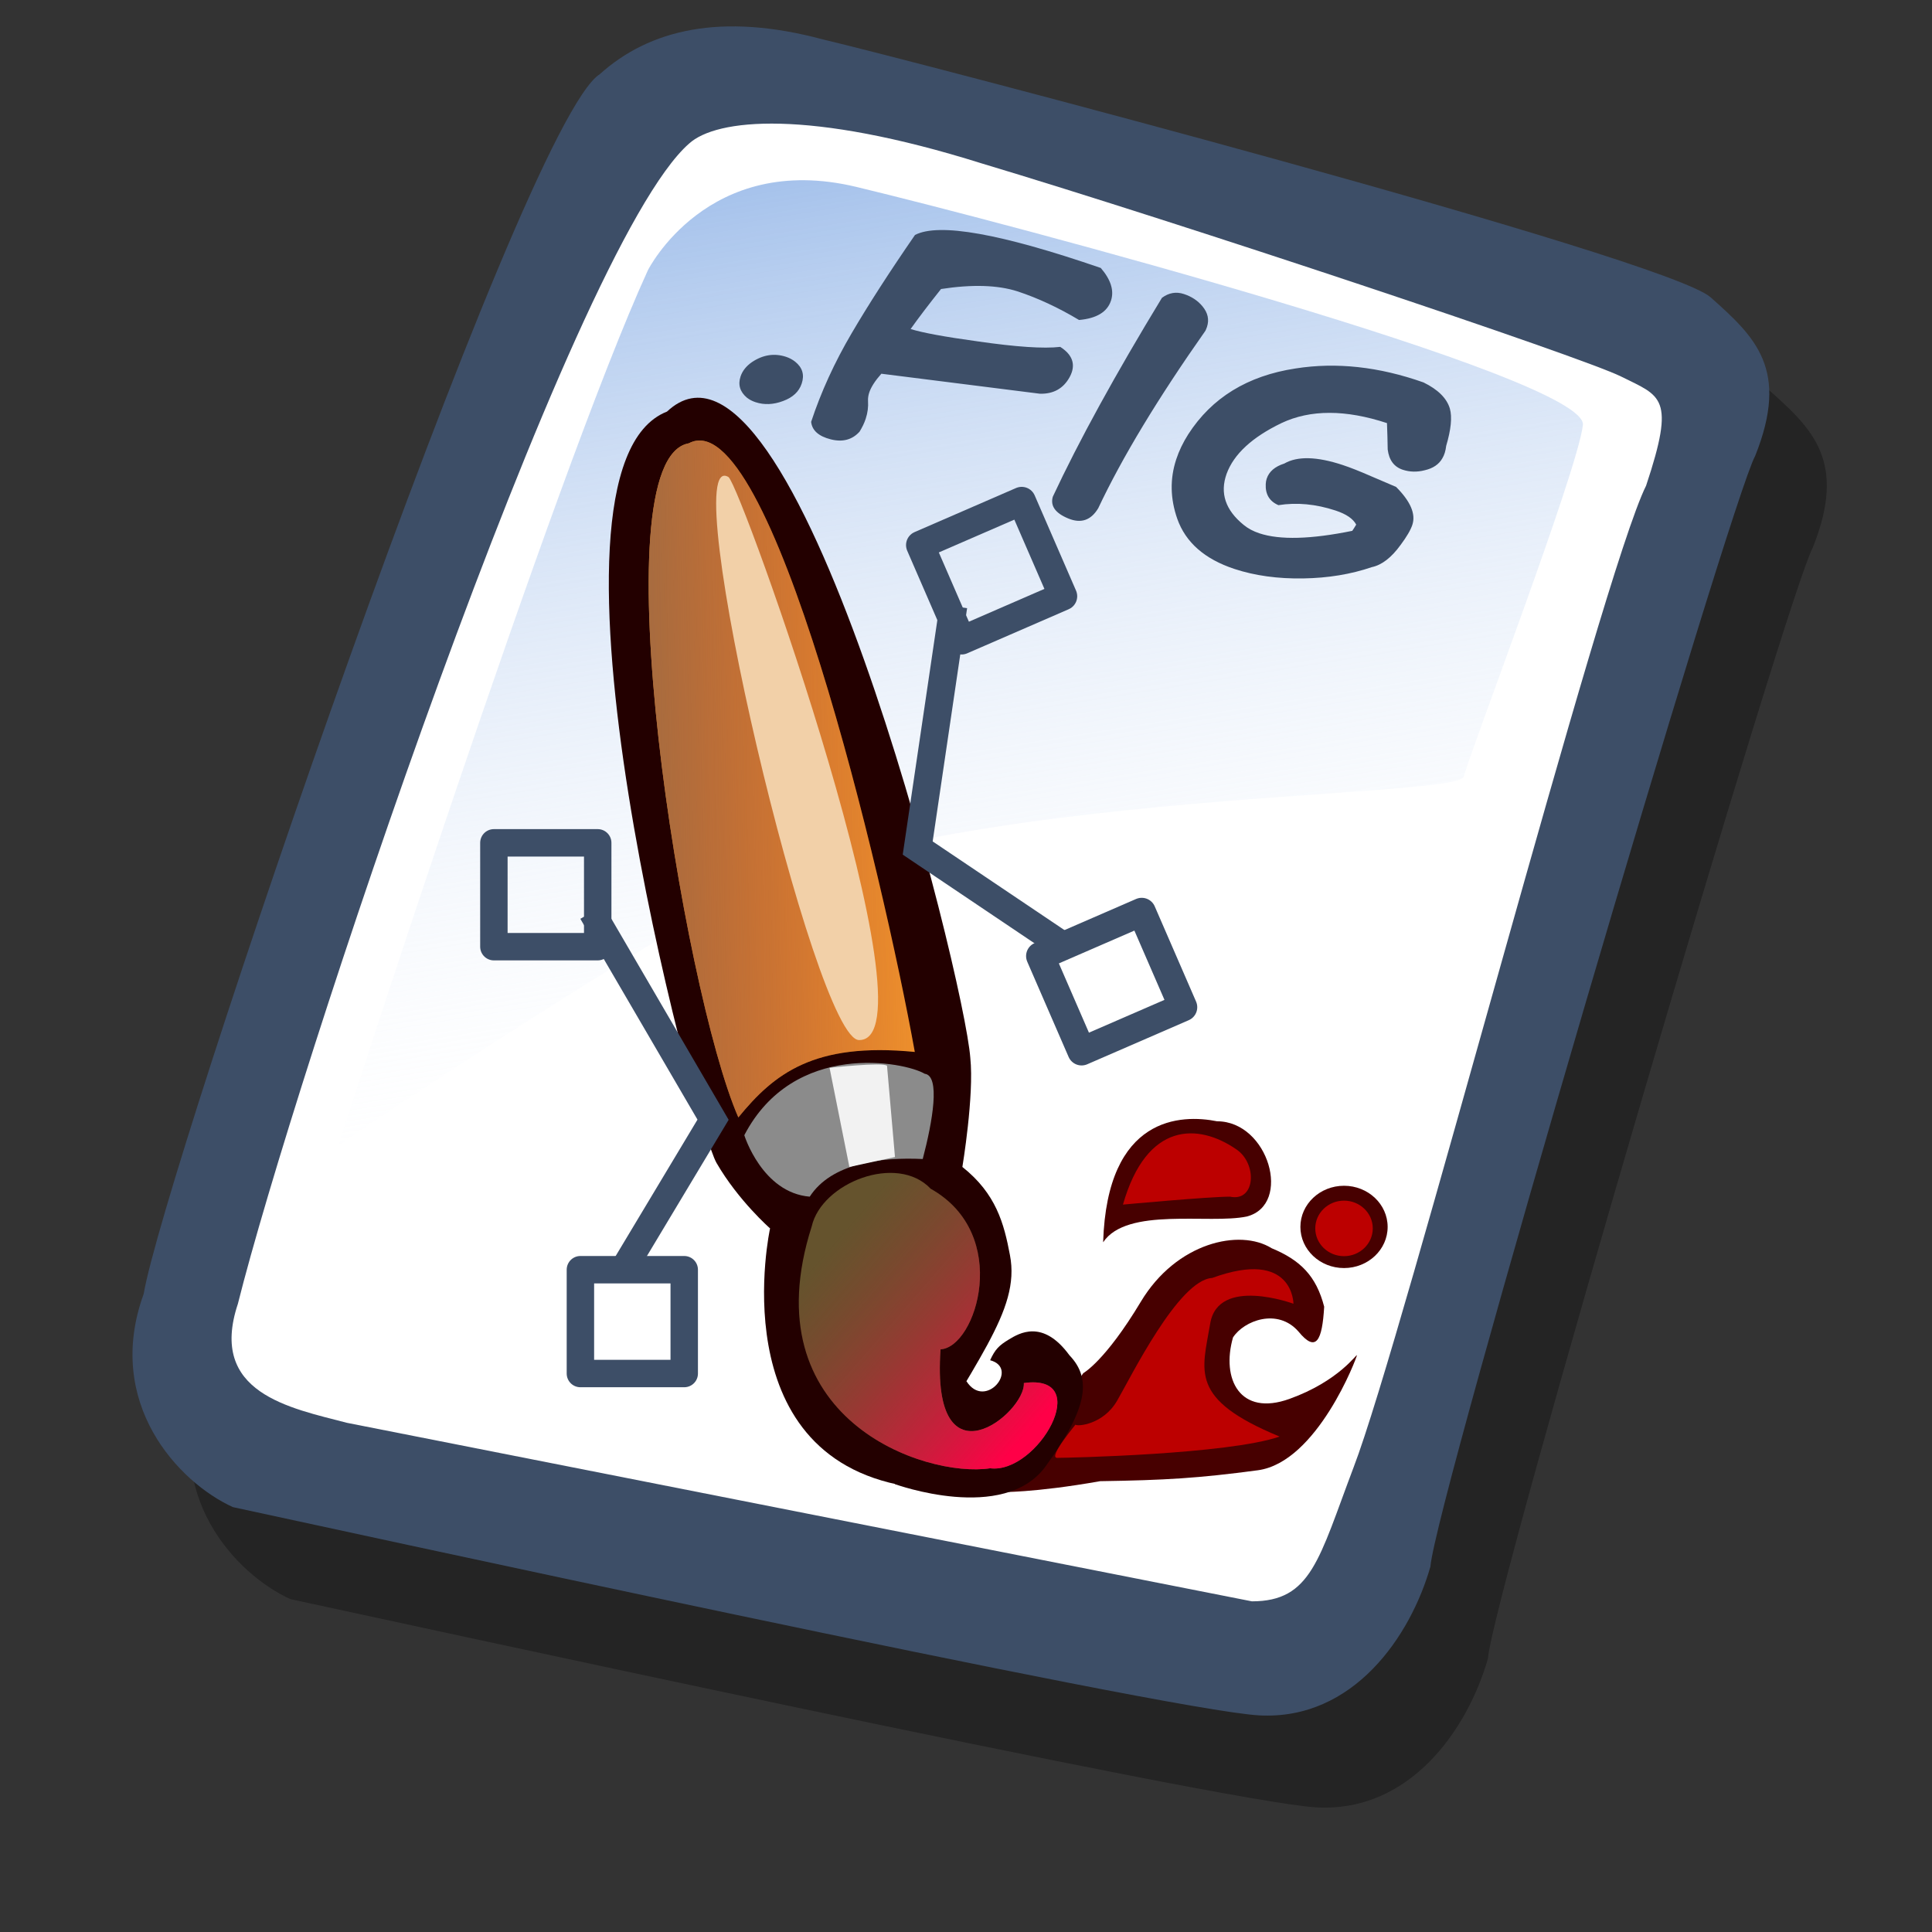 <?xml version="1.0" encoding="UTF-8" standalone="no"?>
<!DOCTYPE svg PUBLIC "-//W3C//DTD SVG 20010904//EN"
"http://www.w3.org/TR/2001/REC-SVG-20010904/DTD/svg10.dtd">
<!-- Created with Sodipodi ("http://www.sodipodi.com/") -->
<svg
   id="svg596"
   sodipodi:version="0.32"
   width="72pt"
   height="72pt"
   sodipodi:docbase="/home/zeus/.icons/gartoon/scalable/mimetypes"
   sodipodi:docname="gnome-mime-image-x-xfig.svg"
   xmlns="http://www.w3.org/2000/svg"
   xmlns:sodipodi="http://sodipodi.sourceforge.net/DTD/sodipodi-0.dtd"
   xmlns:xlink="http://www.w3.org/1999/xlink"
   xmlns:inkscape="http://www.inkscape.org/namespaces/inkscape"
   inkscape:version="0.40"
   xmlns:rdf="http://www.w3.org/1999/02/22-rdf-syntax-ns#"
   xmlns:cc="http://web.resource.org/cc/"
   xmlns:dc="http://purl.org/dc/elements/1.1/">
  <rect width="100%" height="100%" fill="#333333" stroke="none"/>
  <defs
     id="defs598">
    <linearGradient
       id="linearGradient612">
      <stop
         style="stop-color:#7fa8e3;stop-opacity:0.741;"
         offset="0"
         id="stop613" />
      <stop
         style="stop-color:#ffffff;stop-opacity:0;"
         offset="1"
         id="stop614" />
    </linearGradient>
    <linearGradient
       id="linearGradient626">
      <stop
         style="stop-color:#ff0047;stop-opacity:1;"
         offset="0"
         id="stop627" />
      <stop
         style="stop-color:#ab322d;stop-opacity:0;"
         offset="1"
         id="stop628" />
    </linearGradient>
    <linearGradient
       id="linearGradient618">
      <stop
         style="stop-color:#956d47;stop-opacity:1;"
         offset="0"
         id="stop619" />
      <stop
         style="stop-color:#ab322d;stop-opacity:0;"
         offset="1"
         id="stop620" />
    </linearGradient>
    <linearGradient
       id="linearGradient614">
      <stop
         style="stop-color:#000;stop-opacity:1;"
         offset="0"
         id="stop615" />
      <stop
         style="stop-color:#fff;stop-opacity:1;"
         offset="1"
         id="stop616" />
    </linearGradient>
    <linearGradient
       xlink:href="#linearGradient618"
       id="linearGradient617"
       y2="21.446"
       x2="54.456"
       y1="22.933"
       x1="14.044"
       spreadMethod="pad"
       gradientUnits="userSpaceOnUse"
       gradientTransform="matrix(0.417,0,0,1.061,23.783,16.744)" />
    <linearGradient
       xlink:href="#linearGradient626"
       id="linearGradient625"
       x1="43"
       y1="77.398"
       x2="28.538"
       y2="63.015"
       gradientUnits="userSpaceOnUse"
       spreadMethod="pad"
       gradientTransform="matrix(0.621,0,0,0.712,23.783,16.744)" />
    <linearGradient
       xlink:href="#linearGradient612"
       id="linearGradient636"
       x1="16.411"
       y1="10.607"
       x2="24.624"
       y2="61.667"
       gradientUnits="userSpaceOnUse"
       spreadMethod="pad" />
  </defs>
  <sodipodi:namedview
     id="base"
     inkscape:zoom="5.0416667"
     inkscape:cx="36.000000"
     inkscape:cy="36.000000"
     inkscape:window-width="640"
     inkscape:window-height="536"
     inkscape:window-x="5"
     inkscape:window-y="48"
     inkscape:current-layer="svg596" />
  <g
     id="g898"
     transform="translate(-1.146,1.146)">
    <path
       style="fill:#000000;fill-rule:evenodd;stroke:none;stroke-opacity:1;stroke-width:1pt;stroke-linejoin:miter;stroke-linecap:butt;fill-opacity:0.301;"
       d="M 12.816 74.753 C 10.386 73.648 7.071 70.113 8.839 65.251 C 9.723 59.948 25.633 13.102 29.168 10.892 C 31.378 8.904 34.582 8.13 39.112 9.346 C 42.868 10.229 76.677 19.068 78.666 20.836 C 80.654 22.604 82.201 24.04 80.654 27.907 C 79.55 29.896 66.402 74.532 66.181 77.405 C 65.297 80.498 62.756 84.255 58.557 84.034 C 54.359 83.813 15.91 75.416 12.816 74.753 z "
       id="path794"
       sodipodi:nodetypes="ccccccccc"
       transform="matrix(1.115,0,0,1.115,1.287,-5.036)" />
    <path
       style="fill:#3d4e67;fill-rule:evenodd;stroke:none;stroke-opacity:1;stroke-width:1pt;stroke-linejoin:miter;stroke-linecap:butt;fill-opacity:1;"
       d="M 12.816 74.753 C 10.386 73.648 7.071 70.113 8.839 65.251 C 9.723 59.948 25.633 13.102 29.168 10.892 C 31.378 8.904 34.582 8.13 39.112 9.346 C 42.868 10.229 76.677 19.068 78.666 20.836 C 80.654 22.604 82.201 24.04 80.654 27.907 C 79.55 29.896 66.402 74.532 66.181 77.405 C 65.297 80.498 62.756 84.255 58.557 84.034 C 54.359 83.813 15.91 75.416 12.816 74.753 z "
       id="path895"
       sodipodi:nodetypes="ccccccccc"
       transform="matrix(1.115,0,0,1.115,-1.57,-9.607)" />
    <path
       style="fill:#ffffff;fill-rule:evenodd;stroke:none;stroke-opacity:1;stroke-width:1pt;stroke-linejoin:miter;stroke-linecap:butt;fill-opacity:1;"
       d="M 17.899 70.996 C 15.358 70.334 11.711 69.671 13.037 65.693 C 15.468 55.971 27.842 18.626 33.146 13.986 C 34.361 12.881 38.449 12.439 46.183 14.87 C 55.022 17.521 72.92 23.488 74.688 24.372 C 76.456 25.256 77.119 25.256 75.793 29.233 C 73.804 33.211 64.966 67.24 62.756 72.985 C 61.209 77.073 60.877 78.951 58.226 78.951 "
       id="path896"
       sodipodi:nodetypes="cccccccs"
       transform="matrix(1.115,0,0,1.115,-1.57,-9.607)" />
    <path
       style="fill:url(#linearGradient636);fill-rule:evenodd;stroke:none;stroke-opacity:1;stroke-width:1pt;stroke-linejoin:miter;stroke-linecap:butt;fill-opacity:1;"
       d="M 28.75 13.75 C 28.75 13.75 31.875 7.5 39.688 9.375 C 47.5 11.25 78.125 19.375 77.812 21.875 C 77.5 24.375 71.875 39.062 71.562 40.312 C 71.25 41.562 42.5 40.938 31.562 47.5 C 20.625 54.062 12.5 59.688 12.5 59.688 C 12.5 59.688 23.75 24.688 28.75 13.75 z "
       id="path636"
       transform="matrix(0.947,0,0,0.947,6.112,-0.737)" />
  </g>
  <path
     style="font-size:12;fill:#470000;fill-rule:evenodd;stroke-width:1pt"
     d="M 68.951,60.965 C 68.951,62.093 67.98,63.009 66.783,63.009 C 65.587,63.009 64.616,62.093 64.616,60.965 C 64.616,59.836 65.587,58.92 66.783,58.92 C 67.98,58.92 68.951,59.836 68.951,60.965 z "
     id="path613" />
  <path
     style="font-size:12;fill:#470000;fill-rule:evenodd;stroke-width:1pt"
     d="M 64.518,66.161 C 63.483,64.979 61.809,65.619 61.267,66.457 C 60.676,68.525 61.612,70.397 64.074,69.51 C 66.537,68.624 67.424,67.245 67.424,67.343 C 67.424,67.442 65.453,72.663 62.498,73.057 C 59.543,73.451 57.917,73.549 54.666,73.599 C 51.317,74.19 49.692,74.14 49.692,74.14 L 53.829,68.23 C 53.829,68.23 54.913,67.639 56.686,64.683 C 58.459,61.728 61.611,61.038 63.188,62.024 C 64.616,62.615 65.404,63.403 65.798,64.93 C 65.7,66.604 65.404,67.245 64.518,66.161 z "
     id="path610"
     sodipodi:nodetypes="cccccccccccc" />
  <path
     style="font-size:12;fill:#230000;fill-opacity:0.999;fill-rule:evenodd;stroke-width:1pt"
     d="M 49.199,67.589 C 50.677,67.984 48.953,70.101 48.017,68.624 C 47.278,69.658 47.623,67.146 47.623,67.146 L 44.47,73.746 C 44.47,73.746 49.889,75.717 51.957,72.86 C 54.026,70.003 54.272,68.525 53.14,67.343 C 51.81,65.521 50.627,66.26 50.135,66.555 C 49.642,66.851 49.445,67.048 49.199,67.589 z "
     id="path609"
     sodipodi:nodetypes="cccccccc" />
  <path
     style="font-size:12;fill:#230000;fill-rule:evenodd;stroke-width:1pt"
     d="M 47.82,57.985 C 47.82,57.985 48.411,54.438 48.214,52.566 C 47.918,48.527 39.446,14.541 33.142,20.452 C 25.852,23.309 34.521,55.916 35.605,57.788 C 36.688,59.659 38.264,61.038 38.264,61.038 C 38.264,61.038 35.801,72.269 45.012,73.845 C 48.362,67.639 50.725,65.164 50.184,62.368 C 49.889,60.792 49.495,59.315 47.82,57.985 z "
     id="path608"
     sodipodi:nodetypes="cccccccc" />
  <path
     style="font-size:12;fill:#f2962c;fill-rule:evenodd;stroke-width:1pt"
     d="M 36.688,55.522 C 38.461,53.355 40.432,51.778 45.456,52.271 C 43.879,43.503 38.264,19.861 34.225,22.028 C 29.694,22.816 33.93,49.217 36.688,55.522 z "
     id="path600"
     sodipodi:nodetypes="cccc" />
  <path
     style="font-size:12;fill:#8b8b8b;fill-rule:evenodd;stroke-width:1pt"
     d="M 36.984,56.408 C 36.984,56.408 37.87,59.265 40.235,59.462 C 41.318,57.788 43.781,57.492 45.85,57.591 C 46.342,55.719 46.736,53.453 45.948,53.355 C 44.963,52.764 39.446,51.68 36.984,56.408 z "
     id="path601"
     sodipodi:nodetypes="ccccc" />
  <path
     style="font-size:12;fill:#65532d;fill-rule:evenodd;stroke-width:1pt"
     d="M 40.333,60.94 C 40.826,58.773 44.569,57.295 46.244,59.068 C 50.283,61.334 48.509,66.949 46.736,67.048 C 46.244,74.042 50.972,70.2 50.874,68.722 C 54.42,68.23 51.563,73.254 49.199,72.958 C 45.948,73.451 37.279,70.496 40.333,60.94 z "
     id="path602"
     sodipodi:nodetypes="cccccc" />
  <path
     style="font-size:12;fill:#bc0000;fill-rule:evenodd;stroke-width:1pt"
     d="M 53.435,70.791 C 53.534,70.89 54.814,70.791 55.504,69.609 C 56.193,68.427 58.558,63.6 60.232,63.501 C 64.271,62.024 64.271,64.782 64.271,64.782 C 64.271,64.782 60.528,63.403 60.134,65.767 C 59.74,68.131 59.05,69.51 63.582,71.382 C 61.02,72.269 53.025,72.44 52.532,72.44 C 52.04,72.44 53.534,70.693 53.435,70.791 z "
     id="path603"
     sodipodi:nodetypes="cccccccc" />
  <path
     style="font-size:12;fill:#470000;fill-rule:evenodd;stroke-width:1pt"
     d="M 54.814,61.728 C 55.996,59.955 60.085,60.841 61.956,60.447 C 64.222,59.856 63.037,55.716 60.476,55.716 C 58.71,55.363 55.011,55.423 54.814,61.728 z "
     id="path611"
     sodipodi:nodetypes="cccc" />
  <path
     style="font-size:12;fill:#bc0000;fill-rule:evenodd;stroke-width:1pt"
     d="M 55.799,59.856 C 55.799,59.856 60.035,59.462 61.119,59.462 C 62.4,59.736 62.486,57.793 61.414,57.098 C 59.543,55.817 56.981,55.719 55.799,59.856 z "
     id="path604"
     sodipodi:nodetypes="cccc" />
  <path
     style="font-size:12;fill:#bc0000;fill-rule:evenodd;stroke-width:1pt"
     d="M 68.212,61.038 C 68.212,61.8 67.572,62.418 66.783,62.418 C 65.995,62.418 65.355,61.8 65.355,61.038 C 65.355,60.277 65.995,59.659 66.783,59.659 C 67.572,59.659 68.212,60.277 68.212,61.038 z "
     id="path606" />
  <path
     style="font-size:12;fill:url(#linearGradient617);fill-rule:evenodd;stroke-width:1pt"
     d="M 36.688,55.522 C 38.461,53.355 40.432,51.778 45.456,52.271 C 43.879,43.503 38.264,19.861 34.225,22.028 C 29.694,22.816 33.93,49.217 36.688,55.522 z "
     id="path621"
     sodipodi:nodetypes="cccc" />
  <path
     style="font-size:12;fill:#f2d0a8;fill-rule:evenodd;stroke-width:1pt"
     d="M 42.697,51.68 C 40.502,51.78 33.495,22.068 36.196,23.703 C 36.831,24.147 46.646,51.677 42.697,51.68 z "
     id="path622"
     sodipodi:nodetypes="css" />
  <path
     style="font-size:12;fill:#f2f2f2;fill-rule:evenodd;stroke-width:1pt"
     d="M 44.076,52.961 L 44.471,57.492 L 42.205,57.985 L 41.22,53.059 C 41.22,53.059 43.879,52.764 44.076,52.961 z "
     id="path623"
     sodipodi:nodetypes="ccccc" />
  <path
     style="font-size:12;fill:url(#linearGradient625);fill-rule:nonzero;stroke-width:1pt"
     d="M 40.333,60.94 C 40.826,58.773 44.569,57.295 46.244,59.068 C 50.283,61.334 48.509,66.949 46.736,67.048 C 46.244,74.042 50.972,70.2 50.874,68.722 C 54.42,68.23 51.563,73.254 49.199,72.958 C 45.948,73.451 37.279,70.496 40.333,60.94 z "
     id="path624"
     sodipodi:nodetypes="cccccc" />
  <path
     style="font-size:12;fill:none;fill-rule:evenodd;stroke:#3d4e67;stroke-width:1.363;stroke-linejoin:round;stroke-opacity:1"
     d="M 28.84,63.091 L 28.84,68.25 L 33.999,68.25 L 33.999,63.091 L 28.84,63.091 z "
     id="path1064" />
  <path
     style="font-size:12;fill:none;fill-rule:evenodd;stroke:#3d4e67;stroke-width:1.363;stroke-linejoin:round;stroke-opacity:1"
     d="M 24.541,41.88 L 24.541,47.04 L 29.7,47.04 L 29.7,41.88 L 24.541,41.88 z "
     id="path1065" />
  <path
     style="font-size:12;fill:none;fill-rule:evenodd;stroke:#3d4e67;stroke-width:1pt;stroke-opacity:1"
     d="M 29.413,45.32 L 35.432,55.638 L 31.133,62.804"
     id="path1066" />
  <path
     style="font-size:12;fill:none;fill-rule:evenodd;stroke:#3d4e67;stroke-width:1.407;stroke-linejoin:round;stroke-opacity:1"
     d="M 56.732,45.315 L 58.787,50.048 L 53.744,52.238 L 51.689,47.506 L 56.732,45.315 z "
     id="path1072" />
  <path
     style="font-size:12;fill:none;fill-rule:evenodd;stroke:#3d4e67;stroke-width:1.407;stroke-linejoin:round;stroke-opacity:1"
     d="M 50.767,24.895 L 52.822,29.627 L 47.779,31.818 L 45.724,27.085 L 50.767,24.895 z "
     id="path1073" />
  <path
     style="font-size:12;fill:none;fill-rule:evenodd;stroke:#3d4e67;stroke-width:1.032pt;stroke-opacity:1"
     d="M 47.374,30.119 L 45.6,42.138 L 52.657,46.886"
     id="path1074" />
  <path
     style="font-size:13;font-weight:bold;fill:#3d4e67;stroke-width:1pt;font-family:Kid Kosmic"
     d="M 71.67,22.773 C 71.499,23.074 71.207,23.272 70.792,23.367 C 70.413,23.464 70.05,23.456 69.704,23.342 C 69.27,23.199 69.02,22.863 68.954,22.333 C 68.948,21.894 68.935,21.458 68.918,21.024 C 66.86,20.346 65.114,20.345 63.679,21.021 C 62.217,21.725 61.307,22.566 60.949,23.544 C 60.607,24.5 60.89,25.346 61.797,26.082 C 62.014,26.261 62.275,26.4 62.581,26.501 C 63.602,26.838 65.139,26.796 67.193,26.377 C 67.244,26.305 67.309,26.202 67.389,26.068 C 67.235,25.776 66.894,25.543 66.363,25.368 C 65.382,25.045 64.436,24.956 63.524,25.101 C 63.079,24.91 62.869,24.56 62.894,24.051 C 62.899,23.955 62.915,23.866 62.941,23.786 C 63.058,23.432 63.35,23.181 63.818,23.032 C 64.467,22.658 65.431,22.682 66.709,23.103 C 67.095,23.23 67.572,23.419 68.14,23.668 C 68.89,23.987 69.3,24.162 69.37,24.194 C 70.087,24.912 70.357,25.54 70.179,26.078 C 70.094,26.336 69.9,26.668 69.596,27.076 C 69.138,27.709 68.66,28.077 68.163,28.181 C 67.128,28.535 65.993,28.722 64.756,28.742 C 63.493,28.762 62.355,28.605 61.342,28.272 C 59.863,27.784 58.916,26.955 58.5,25.784 C 58.146,24.776 58.128,23.79 58.446,22.825 C 58.586,22.399 58.786,21.984 59.044,21.579 C 60.213,19.763 61.989,18.673 64.372,18.309 C 66.403,17.989 68.523,18.221 70.734,19.003 C 71.455,19.356 71.891,19.79 72.043,20.303 C 72.162,20.726 72.101,21.343 71.86,22.155 C 71.832,22.404 71.768,22.61 71.67,22.773 z M 58.828,14.61 C 59.214,14.737 59.521,14.941 59.75,15.221 C 60.018,15.542 60.093,15.883 59.974,16.244 C 59.952,16.309 59.927,16.371 59.898,16.433 C 57.532,19.797 55.757,22.736 54.572,25.251 C 54.212,25.854 53.715,26.024 53.08,25.762 C 52.437,25.496 52.181,25.136 52.314,24.68 C 53.613,21.9 55.421,18.606 57.737,14.798 C 58.079,14.546 58.442,14.483 58.828,14.61 z M 48.562,16.96 C 50.493,17.24 51.866,17.332 52.682,17.236 C 53.227,17.585 53.418,18.004 53.257,18.495 C 53.23,18.575 53.194,18.657 53.149,18.74 C 52.838,19.306 52.346,19.58 51.674,19.564 L 43.794,18.57 C 43.482,18.922 43.281,19.234 43.191,19.507 C 43.144,19.652 43.124,19.793 43.132,19.929 C 43.152,20.221 43.113,20.515 43.015,20.813 C 42.946,21.022 42.845,21.233 42.712,21.448 C 42.347,21.853 41.868,21.981 41.276,21.83 C 40.676,21.677 40.352,21.388 40.305,20.962 C 40.796,19.475 41.467,18.008 42.318,16.559 C 43.154,15.133 44.203,13.505 45.466,11.675 C 46.649,11.058 49.726,11.605 54.697,13.315 C 55.199,13.899 55.368,14.441 55.204,14.939 C 55.019,15.502 54.49,15.822 53.617,15.9 C 52.59,15.285 51.57,14.811 50.558,14.477 C 49.574,14.162 48.308,14.123 46.759,14.361 C 46.136,15.144 45.632,15.807 45.248,16.349 C 45.83,16.532 46.934,16.736 48.562,16.96 z M 39.837,19.057 C 39.705,19.459 39.396,19.749 38.909,19.927 C 38.43,20.108 37.974,20.127 37.54,19.984 C 37.379,19.931 37.239,19.858 37.118,19.764 C 36.769,19.471 36.662,19.119 36.797,18.709 C 36.89,18.428 37.081,18.188 37.369,17.989 C 37.916,17.626 38.48,17.54 39.058,17.73 C 39.227,17.786 39.379,17.867 39.513,17.974 C 39.872,18.262 39.981,18.623 39.837,19.057 z "
     id="path1142" />
</svg>
